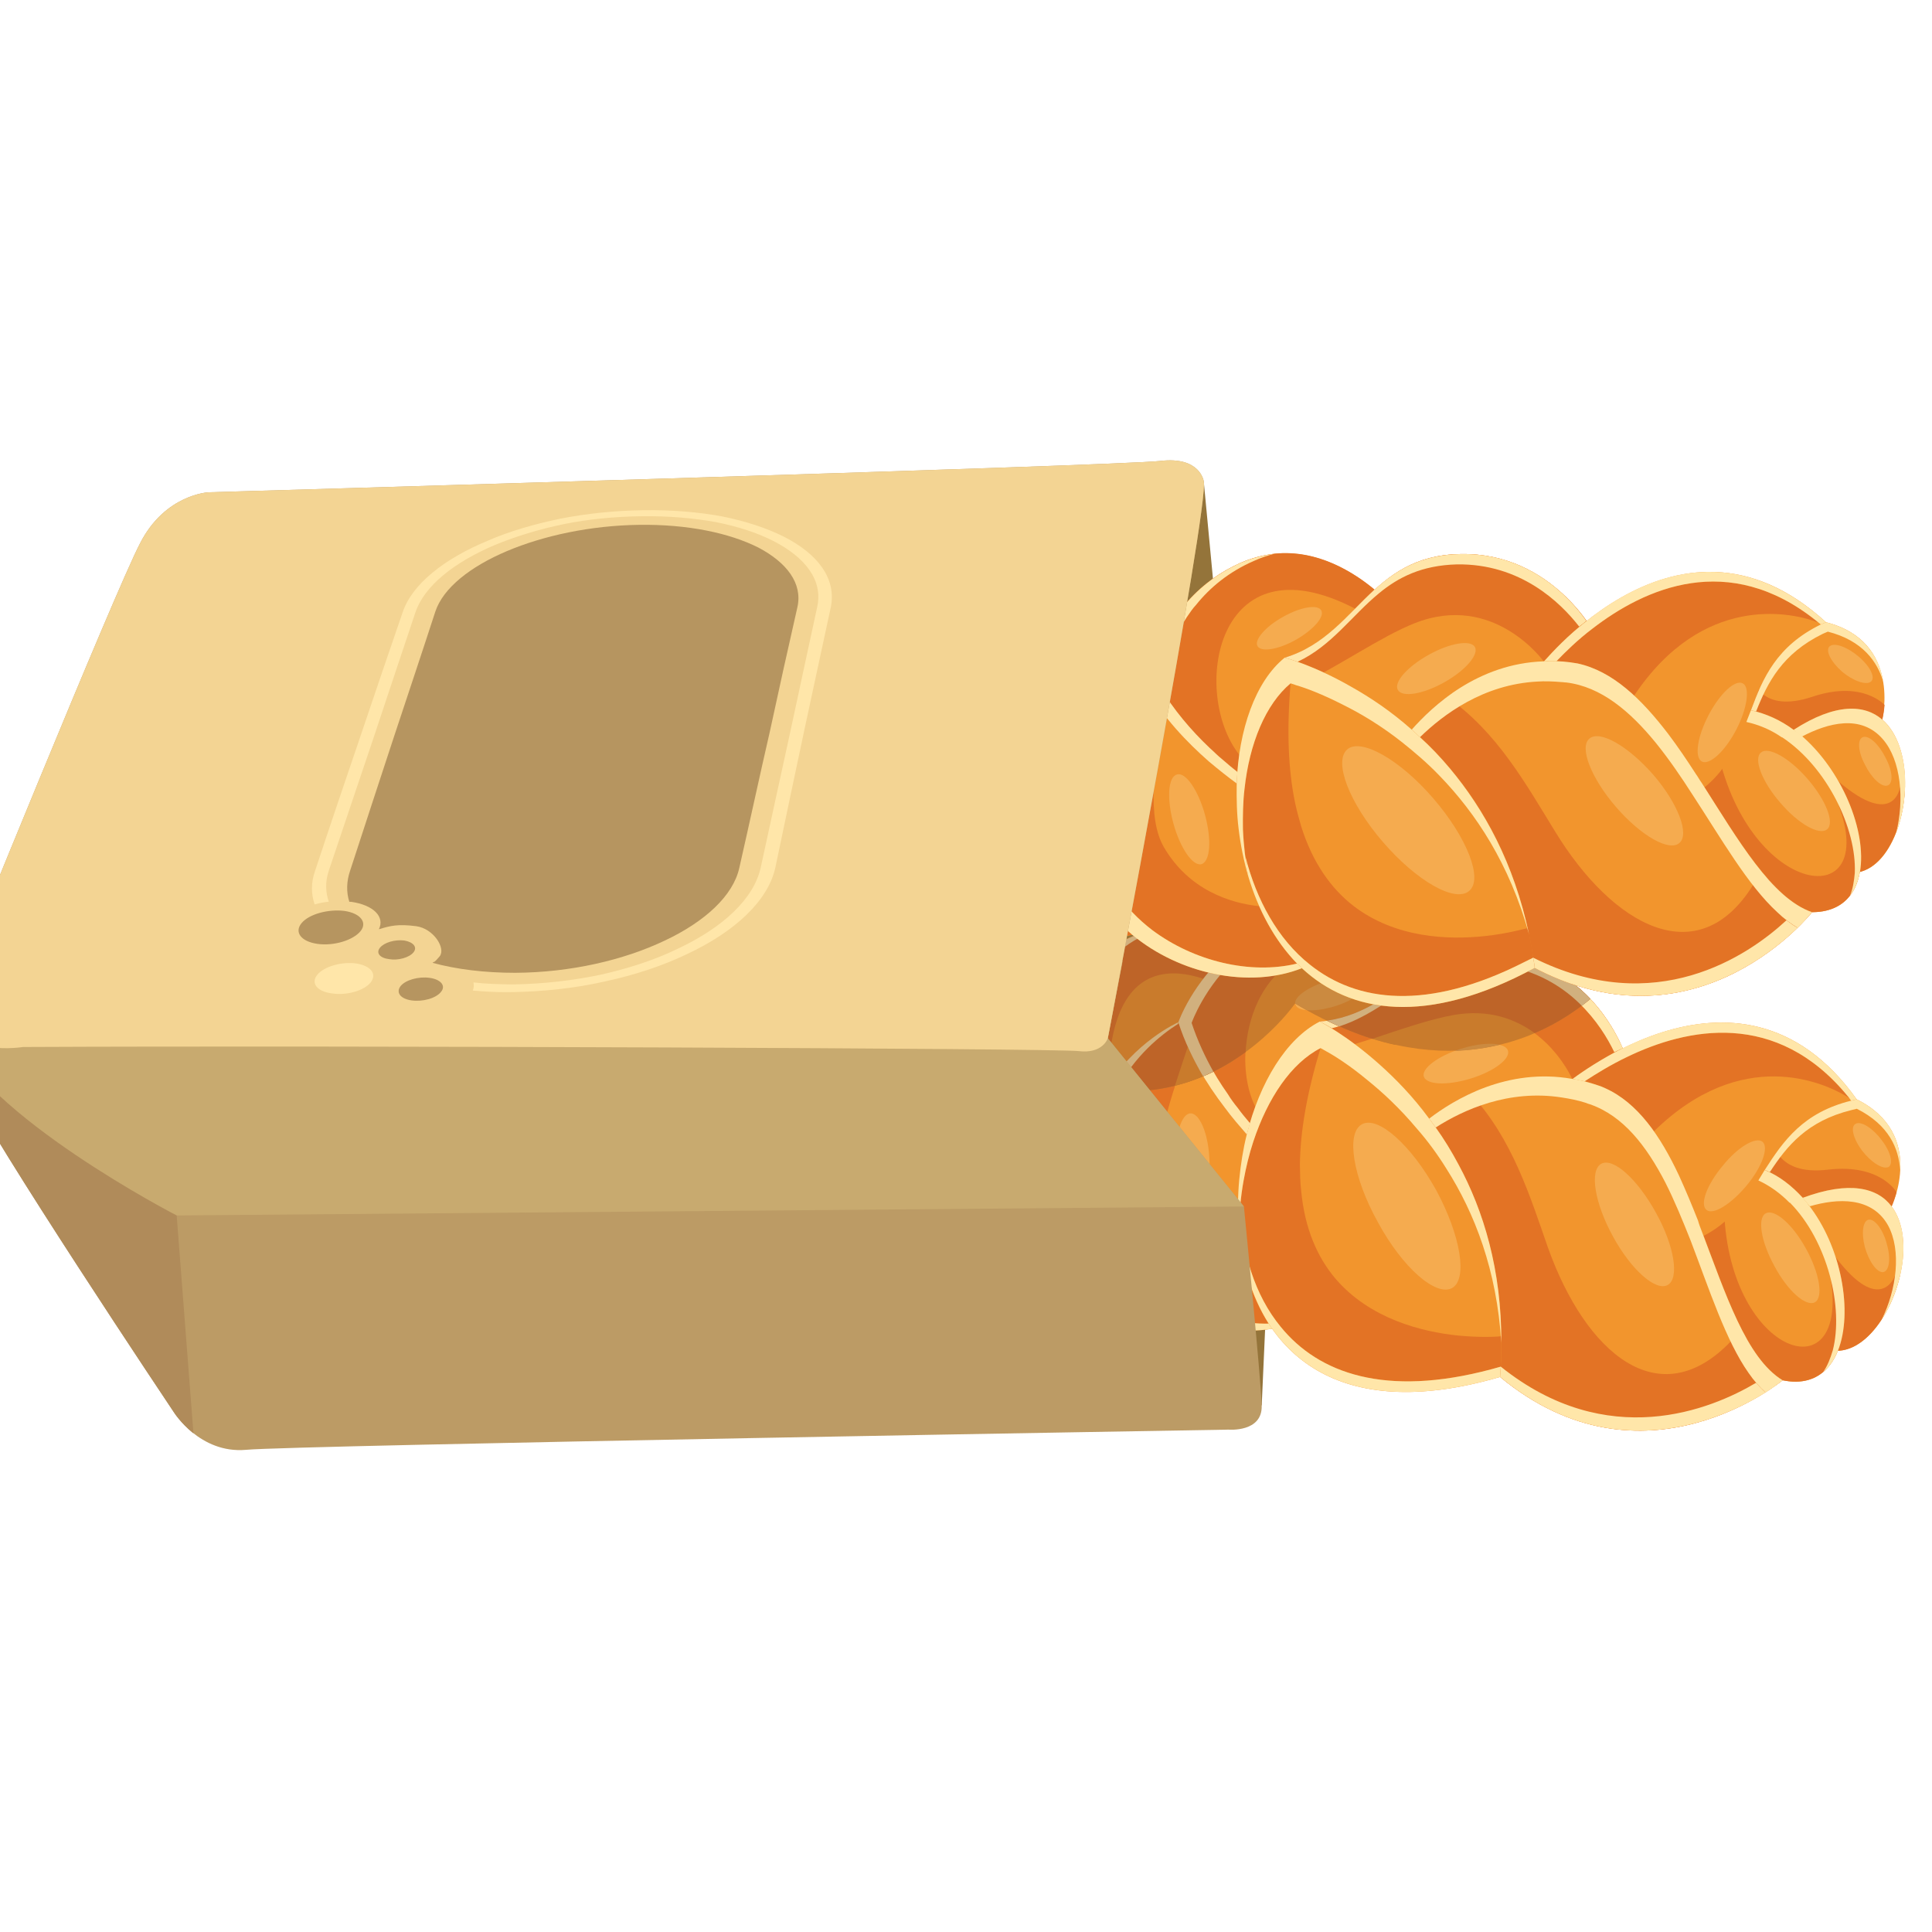 <?xml version="1.0" encoding="utf-8"?>
<svg id="master-artboard" viewBox="0 0 400 400" version="1.0" xmlns="http://www.w3.org/2000/svg" x="0px" y="0px" width="400px" height="400px" enable-background="new 0 0 1400 980"><rect id="ee-background" x="0" y="0" width="400" height="400" style="fill: white; fill-opacity: 0; pointer-events: none;"/>







<path fill-rule="evenodd" clip-rule="evenodd" fill="#94743A" d="M570.85,278.483l77.174-6.214l15.162-17.149l175.849,10.313&#10;&#9;&#9;l-37.53,37.903c0,0-93.955,32.312-102.28,32.312c-8.452,0-103.645-33.181-103.645-33.181L570.85,278.483z" transform="matrix(0.01, 0.714, -0.714, 0.01, 442.352, -310.713)"/><path fill-rule="evenodd" clip-rule="evenodd" fill="#E37325" d="M783.111,336.768c-5.844,65.368-70.219,37.903-63.258,7.332&#10;&#9;&#9;C722.838,330.678,783.111,336.768,783.111,336.768L783.111,336.768z" transform="matrix(0.01, 0.714, -0.714, 0.01, 442.352, -310.713)"/><path fill-rule="evenodd" clip-rule="evenodd" fill="#F2952D" d="M779.382,338.506c0,0-12.056,47.226-46.354,22.122&#10;&#9;&#9;C698.604,335.524,779.382,338.506,779.382,338.506L779.382,338.506z" transform="matrix(0.01, 0.714, -0.714, 0.01, 442.352, -310.713)"/><path fill-rule="evenodd" clip-rule="evenodd" fill="#F2952D" d="M714.014,309.8c-22.99,34.673,34.299,85.749,64.748,21.501&#10;&#9;&#9;L714.014,309.8z" transform="matrix(0.01, 0.714, -0.714, 0.01, 442.352, -310.713)"/><path fill-rule="evenodd" clip-rule="evenodd" fill="#E37325" d="M714.014,309.8c-21.252,32.063,26.22,78.169,57.537,33.928&#10;&#9;&#9;l-7.954-0.124c-21.497,20.381-57.041-6.712-39.89-30.571L714.014,309.8z" transform="matrix(0.01, 0.714, -0.714, 0.01, 442.352, -310.713)"/><path fill-rule="evenodd" clip-rule="evenodd" fill="#F2952D" d="M796.156,299.361c5.348,61.764-56.668,59.9-70.463,14.664&#10;&#9;&#9;L796.156,299.361z" transform="matrix(0.01, 0.714, -0.714, 0.01, 442.352, -310.713)"/><path fill-rule="evenodd" clip-rule="evenodd" fill="#E37325" d="M796.28,301.349c3.854,59.776-56.916,57.415-70.587,12.677&#10;&#9;&#9;l3.605-0.745c2.984,2.11,6.584,4.723,10.935,8.077c45.857,35.666,48.097-11.31,48.097-11.31&#10;&#9;&#9;C790.316,304.581,793.301,302.22,796.28,301.349L796.28,301.349z" transform="matrix(0.01, 0.714, -0.714, 0.01, 442.352, -310.713)"/><path fill-rule="evenodd" clip-rule="evenodd" fill="#F2952D" d="M708.919,270.156c0,0-17.275,20.009-1.494,39.022&#10;&#9;&#9;c15.661,19.138,54.931,21.747,65.244-9.444C783.111,268.416,708.919,270.156,708.919,270.156L708.919,270.156z" transform="matrix(0.01, 0.714, -0.714, 0.01, 442.352, -310.713)"/><path fill-rule="evenodd" clip-rule="evenodd" fill="#E37325" d="M708.919,270.156c0,0-17.275,20.009-1.494,39.022&#10;&#9;&#9;c14.167,17.149,47.1,21.002,61.267-0.993c-4.47,0-9.941,0.124-16.774,0.372c-60.646,1.862-31.566-38.277-31.566-38.277&#10;&#9;&#9;C713.518,270.032,708.919,270.156,708.919,270.156L708.919,270.156z" transform="matrix(0.01, 0.714, -0.714, 0.01, 442.352, -310.713)"/><path fill-rule="evenodd" clip-rule="evenodd" fill="#F2952D" d="M720.351,213.488c0,0-26.968,13.795-21.996,39.768&#10;&#9;&#9;c4.846,25.973,29.206,34.797,29.206,34.797l37.158,4.722c0,0,13.546-30.57,11.059-33.679&#10;&#9;&#9;C773.166,255.989,720.351,213.488,720.351,213.488L720.351,213.488z" transform="matrix(0.01, 0.714, -0.714, 0.01, 442.352, -310.713)"/><path fill-rule="evenodd" clip-rule="evenodd" fill="#F2952D" d="M790.564,83.373l-6.709-1.368c0,0-20.88-10.438-31.193,9.693&#10;&#9;&#9;c-10.314,20.133,34.546,46.479,34.546,46.479S774.163,112.7,790.564,83.373L790.564,83.373z" transform="matrix(0.01, 0.714, -0.714, 0.01, 442.352, -310.713)"/><path fill-rule="evenodd" clip-rule="evenodd" fill="#F2952D" d="M824.867,101.764c7.826-21.623-62.388-41.756-43.25,7.707&#10;&#9;&#9;C794.542,143.023,824.867,101.764,824.867,101.764L824.867,101.764z" transform="matrix(0.01, 0.714, -0.714, 0.01, 442.352, -310.713)"/><path fill-rule="evenodd" clip-rule="evenodd" fill="#E37325" d="M824.867,101.764c3.477-9.568-8.327-18.765-20.88-21.871&#10;&#9;&#9;l0.124,1.492c0,0,11.436,4.35-5.716,17.024c-17.275,12.675,21,6.96,21,6.96s2.115-1.118,4.599-2.485&#10;&#9;&#9;C824.614,102.139,824.867,101.764,824.867,101.764L824.867,101.764z" transform="matrix(0.01, 0.714, -0.714, 0.01, 442.352, -310.713)"/><path fill-rule="evenodd" clip-rule="evenodd" fill="#F2952D" d="M830.831,127.242l2.979-12.926&#10;&#9;&#9;c7.831-35.045-86.988-17.275-57.537,33.554C786.588,169.619,830.831,127.242,830.831,127.242L830.831,127.242z" transform="matrix(0.01, 0.714, -0.714, 0.01, 442.352, -310.713)"/><path fill-rule="evenodd" clip-rule="evenodd" fill="#E37325" d="M830.831,127.242l2.979-12.926&#10;&#9;&#9;c2.488-11.185-5.467-17.024-16.401-18.02l-12.429,3.604c33.806-4.598,20.756,30.819-22.366,30.695&#10;&#9;&#9;c-7.582,0-10.69,1.492-11.56,3.603c0.373,1.865,0.869,3.605,1.49,5.594c2.735,4.102,8.203,8.077,8.203,8.077s10.811,0,23.611-0.249&#10;&#9;&#9;C817.906,139.669,830.831,127.242,830.831,127.242L830.831,127.242z" transform="matrix(0.01, 0.714, -0.714, 0.01, 442.352, -310.713)"/><path fill-rule="evenodd" clip-rule="evenodd" fill="#F2952D" d="M741.479,157.689c0,0-26.099,6.711-31.566,32.808&#10;&#9;&#9;c-5.469,26.098,16.65,34.673,18.021,56.544l17.647-3.479l27.709-26.224C773.289,217.339,758.998,170.364,741.479,157.689&#10;&#9;&#9;L741.479,157.689z" transform="matrix(0.01, 0.714, -0.714, 0.01, 442.352, -310.713)"/><path fill-rule="evenodd" clip-rule="evenodd" fill="#E37325" d="M741.479,157.689c0,0-26.099,6.711-31.566,32.808&#10;&#9;&#9;c-5.469,26.098,16.65,34.673,18.021,56.544l8.824-1.74c-2.984-13.296-8.575-26.718-10.194-37.158&#10;&#9;&#9;c-3.849-24.48,19.018-34.05,19.018-34.05l3.602-2.611c0.869-1.117,1.494-2.234,1.99-3.23&#10;&#9;&#9;C748.063,163.777,744.831,160.051,741.479,157.689L741.479,157.689z" transform="matrix(0.01, 0.714, -0.714, 0.01, 442.352, -310.713)"/><path fill-rule="evenodd" clip-rule="evenodd" fill="#F2952D" d="M749.182,178.567c0,0-45.731-52.817,3.48-86.869&#10;&#9;&#9;c5.716,29.454,32.56,24.607,40.887,49.587L749.182,178.567z" transform="matrix(0.01, 0.714, -0.714, 0.01, 442.352, -310.713)"/><path fill-rule="evenodd" clip-rule="evenodd" fill="#F2952D" d="M771.055,257.729c0,0-18.145,22.494-43.494,30.323&#10;&#9;&#9;c0,0,11.307,26.594,42.253,28.458c30.941,1.864,56.047-36.661,44.611-62.635C802.994,228.027,771.055,257.729,771.055,257.729&#10;&#9;&#9;L771.055,257.729z" transform="matrix(0.01, 0.714, -0.714, 0.01, 442.352, -310.713)"/><path fill-rule="evenodd" clip-rule="evenodd" fill="#F2952D" d="M760.12,220.075c0,0-23.239-23.862-12.553-53.44&#10;&#9;&#9;c10.687-29.575,72.95-31.191,86.243-52.318c0,0,32.938,40.764-2.11,81.896C796.657,237.349,760.12,220.075,760.12,220.075&#10;&#9;&#9;L760.12,220.075z" transform="matrix(0.01, 0.714, -0.714, 0.01, 442.352, -310.713)"/><path fill-rule="evenodd" clip-rule="evenodd" fill="#E37325" d="M760.12,220.075c0,0-6.093-6.215-10.69-16.406&#10;&#9;&#9;c13.05-11.93,30.076-16.9,44.988-21.871c30.573-10.44,49.339-31.44,27.962-52.569l-2.86-1.489c0.377-0.996,0.75-1.865,1.246-2.736&#10;&#9;&#9;c5.716-3.106,10.438-6.46,13.045-10.687c0,0,32.938,40.764-2.11,81.896C796.657,237.349,760.12,220.075,760.12,220.075&#10;&#9;&#9;L760.12,220.075z" transform="matrix(0.01, 0.714, -0.714, 0.01, 442.352, -310.713)"/><path fill-rule="evenodd" clip-rule="evenodd" fill="#E37325" d="M796.657,270.156c-2.86,7.953-9.196,18.766-22.991,23.115&#10;&#9;&#9;c-9.444,2.981-23.115-2.485-41.011-8.575c-1.743-0.621-4.847-0.497-4.599,3.48c3.477,5.591,10.936,15.16,23.86,20.381&#10;&#9;&#9;c4.102,1.738,8.7,2.858,13.919,3.354l1.986,0.249c10.566,0.623,20.508-3.479,28.582-10.314&#10;&#9;&#9;c11.436-9.568,19.014-24.606,18.895-38.773C809.703,266.554,803.366,268.912,796.657,270.156L796.657,270.156z" transform="matrix(0.01, 0.714, -0.714, 0.01, 442.352, -310.713)"/><path fill-rule="evenodd" clip-rule="evenodd" fill="#F2952D" d="M831.7,196.213c26.472,95.442-86.869,85.129-103.768,50.828&#10;&#9;&#9;C727.933,247.041,757.633,189.502,831.7,196.213L831.7,196.213z" transform="matrix(0.01, 0.714, -0.714, 0.01, 442.352, -310.713)"/><path fill-rule="evenodd" clip-rule="evenodd" fill="#E37325" d="M780.996,107.729c-4.847-13.67-2.607-21.747,2.859-25.725&#10;&#9;&#9;c0,0-1.618-0.744-4.102-1.491c0,0-8.326,4.474-6.837,19.636c0.874,8.077-1.489,11.931-3.849,13.919&#10;&#9;&#9;c-0.501,0.373-0.998,0.745-1.494,0.993c1.742,1.244,3.48,2.361,5.219,3.605C774.535,114.441,777.516,110.836,780.996,107.729&#10;&#9;&#9;L780.996,107.729z" transform="matrix(0.01, 0.714, -0.714, 0.01, 442.352, -310.713)"/><path fill-rule="evenodd" clip-rule="evenodd" fill="#E37325" d="M761.113,150.605c-24.729-25.975-13.174-49.587-9.693-55.427&#10;&#9;&#9;c0.497-0.871,0.869-1.367,0.869-1.367l-0.62,0.496c-25.479,20.382-20.384,46.354-12.181,63.878&#10;&#9;&#9;c2.239,4.847,4.723,8.948,6.838,12.303c0.372-1.366,0.744-2.609,1.241-3.854c0.248-0.745,0.496-1.365,0.869-2.11&#10;&#9;&#9;C751.048,159.055,755.521,154.457,761.113,150.605L761.113,150.605z" transform="matrix(0.01, 0.714, -0.714, 0.01, 442.352, -310.713)"/><path fill-rule="evenodd" clip-rule="evenodd" fill="#E37325" d="M819.52,208.267c-1.241,10.564-5.219,25.477-17.022,35.296&#10;&#9;&#9;c-6.217,5.095-14.54,8.697-25.727,9.569c-2.359,0.248-4.847,0.248-7.454,0.248c-9.444-0.248-20.508-2.237-33.682-6.463&#10;&#9;&#9;c4.226,8.575,14.291,15.535,26.845,19.885c3.604,1.241,7.458,2.237,11.312,2.982c2.607,0.496,5.219,0.869,7.95,1.117&#10;&#9;&#9;c12.801-0.373,25.229-3.852,34.55-11.31c13.671-10.811,20.877-30.072,13.174-60.77l-0.749-2.857&#10;&#9;&#9;c-2.358-0.124-4.722-0.249-6.957-0.249c-0.62,0-1.241,0-1.862,0C820.017,196.585,820.27,201.559,819.52,208.267L819.52,208.267z" transform="matrix(0.01, 0.714, -0.714, 0.01, 442.352, -310.713)"/><path fill-rule="evenodd" clip-rule="evenodd" fill="#E37325" d="M752.414,266.055c-20.504,9.819-63.255-7.332-33.802-42.129&#10;&#9;&#9;c-1.37-2.236-2.86-4.35-4.102-6.711c-6.093,4.599-15.038,13.422-16.654,25.976c-0.373,3.105-0.249,6.46,0.499,10.065&#10;&#9;&#9;c1.49,7.952,4.846,14.291,8.698,19.386c8.824,11.186,20.508,15.411,20.508,15.411c9.444-2.858,18.02-7.955,24.854-13.05&#10;&#9;&#9;c2.983-2.113,5.591-4.35,7.954-6.339C757.633,267.919,755.025,267.05,752.414,266.055L752.414,266.055z" transform="matrix(0.01, 0.714, -0.714, 0.01, 442.352, -310.713)"/><path fill-rule="evenodd" clip-rule="evenodd" fill="#FFE6A9" d="M780.5,340.993c-0.249,1.738,0.123-0.995-0.125,0.497&#10;&#9;&#9;c-8.824,44.614-50.083,34.3-60.272,12.923c6.837,24.731,55.675,39.52,62.632-13.918c0.129-1.242-0.12,0.747,0-0.497&#10;&#9;&#9;C782.734,339.998,781.741,341.118,780.5,340.993L780.5,340.993z" transform="matrix(0.01, 0.714, -0.714, 0.01, 442.352, -310.713)"/><path fill-rule="evenodd" clip-rule="evenodd" fill="#FFE6A9" d="M791.807,329.933c-14.043,20.506-44.612,15.659-58.903-8.948&#10;&#9;&#9;c-1.37-2.361,1.118,2.734,0,0l-3.232-0.124c-2.731-0.124-2.234-1.864-1.241,0.497C742.473,350.811,778.762,356.402,791.807,329.933&#10;&#9;&#9;L791.807,329.933z" transform="matrix(0.01, 0.714, -0.714, 0.01, 442.352, -310.713)"/><path fill-rule="evenodd" clip-rule="evenodd" fill="#FFE6A9" d="M750.924,177.199c0.372-2.237,0.869-4.598,1.614-6.835&#10;&#9;&#9;c0.248-0.497,0.372-0.993,0.496-1.366c3.481-9.57,12.305-16.157,22.991-21.501c5.343-2.609,11.059-4.847,16.902-7.083&#10;&#9;&#9;c14.292-5.219,29.203-9.817,38.648-16.28c2.234-1.489,4.102-3.105,5.716-4.847c-1.987-3.229-3.481-4.971-3.481-4.971&#10;&#9;&#9;c-6.584,10.438-25.226,16.156-43.618,22.867c-0.993,0.372-1.986,0.745-2.984,0.993c-4.594,1.74-8.943,3.48-13.169,5.343&#10;&#9;&#9;c-11.56,5.222-21.253,11.685-25.603,21.005c-0.373,0.745-0.621,1.365-0.869,2.11c-0.869,2.487-1.614,4.973-1.987,7.458&#10;&#9;&#9;c-3.604,18.766,5.468,34.299,10.936,41.633c0.869-0.623,1.738-1.244,2.607-1.865C754.027,205.657,748.313,192.486,750.924,177.199&#10;&#9;&#9;L750.924,177.199z" transform="matrix(0.01, 0.714, -0.714, 0.01, 442.352, -310.713)"/><path fill-rule="evenodd" clip-rule="evenodd" fill="#FFE6A9" d="M736.504,245.425c1.246-2.234,4.102-6.709,8.576-11.93&#10;&#9;&#9;c3.604-4.348,8.327-9.32,14.291-14.167c3.48-2.982,7.458-5.84,11.808-8.449c12.926-7.955,29.576-14.167,50.58-15.163&#10;&#9;&#9;c-21.128-0.372-38.275,4.599-51.821,11.682c-3.854,1.989-7.458,4.102-10.814,6.463c-0.869,0.621-1.738,1.242-2.607,1.865&#10;&#9;&#9;c-6.465,4.598-11.685,9.568-15.91,14.167c-8.695,9.444-12.673,17.148-12.673,17.148c4.847,9.817,17.396,17.648,32.436,21.623&#10;&#9;&#9;c4.226,1.12,8.571,1.864,13.05,2.363c4.598,0.497,9.316,0.621,14.043,0.248c-4.598-0.124-9.196-0.622-13.67-1.491&#10;&#9;&#9;c-3.854-0.745-7.707-1.741-11.312-2.982c-12.554-4.35-22.619-11.31-26.845-19.885C735.635,246.917,735.883,246.421,736.504,245.425&#10;&#9;&#9;L736.504,245.425z" transform="matrix(0.01, 0.714, -0.714, 0.01, 442.352, -310.713)"/><path fill-rule="evenodd" clip-rule="evenodd" fill="#FFE6A9" d="M757.26,314.149c-4.846,2.857-10.313,4.35-15.904,4.723&#10;&#9;&#9;c-4.852,0.372-9.822-0.249-14.545-1.49c-4.971-1.368-9.568-3.604-13.546-6.463c-2.483-1.864-4.598-3.853-6.585-6.09&#10;&#9;&#9;c-3.105-3.854-4.971-7.704-5.839-11.434c0.373,4.971,2.113,10.44,6.584,15.783c1.242,1.616,2.736,3.106,4.351,4.474&#10;&#9;&#9;c4.846,3.978,10.686,6.96,17.026,8.452c7.081,1.738,14.664,1.738,21.497-0.251c4.35-1.241,8.451-3.354,11.932-6.336&#10;&#9;&#9;C760.492,315.143,758.874,314.771,757.26,314.149L757.26,314.149z" transform="matrix(0.01, 0.714, -0.714, 0.01, 442.352, -310.713)"/><path fill-rule="evenodd" clip-rule="evenodd" fill="#FFE6A9" d="M765.339,346.958c-24.485,24.73-55.178,2.857-56.544-22.244&#10;&#9;&#9;c-2.115,28.086,34.05,55.176,60.521,21.995C768.07,346.833,766.705,346.958,765.339,346.958L765.339,346.958z" transform="matrix(0.01, 0.714, -0.714, 0.01, 442.352, -310.713)"/><path fill-rule="evenodd" clip-rule="evenodd" fill="#FFE6A9" d="M767.822,312.161c-0.621-0.125-1.365-0.125-1.986-0.249&#10;&#9;&#9;c-5.219-0.496-9.817-1.616-13.919-3.354c-12.925-5.221-20.384-14.79-23.86-20.381l-0.496-0.124c0,0,5.592,13.047,19.51,21.499&#10;&#9;&#9;c2.98,1.864,6.337,3.48,10.189,4.598c1.614,0.621,3.232,0.993,4.971,1.368c2.363,0.496,4.971,0.869,7.583,0.993&#10;&#9;&#9;c9.817,0.621,19.013-2.858,26.716-8.7c14.043-10.686,22.866-29.451,20.259-45.731c-0.497,0.373-0.993,0.745-1.489,0.994&#10;&#9;&#9;c0.119,14.167-7.459,29.205-18.895,38.773C788.33,308.683,778.389,312.784,767.822,312.161L767.822,312.161z" transform="matrix(0.01, 0.714, -0.714, 0.01, 442.352, -310.713)"/><path fill-rule="evenodd" clip-rule="evenodd" fill="#FFE6A9" d="M727.809,284.199c0,0-10.566-3.852-19.142-13.795&#10;&#9;&#9;c-0.497-0.62-0.869-1.117-1.366-1.74c-3.975-4.971-7.208-11.307-8.821-19.262c-0.375-2.113-0.499-4.226-0.623-6.212&#10;&#9;&#9;c-0.373,3.105-0.249,6.46,0.499,10.065c1.49,7.952,4.846,14.291,8.698,19.386c8.824,11.186,20.508,15.411,20.508,15.411&#10;&#9;&#9;c9.444-2.858,18.02-7.955,24.854-13.05c2.983-2.113,5.591-4.35,7.954-6.339c-1.121-0.372-2.114-0.621-3.232-0.993&#10;&#9;&#9;c-1.365,1.117-2.859,2.361-4.474,3.48c-1.242,0.993-2.611,1.987-4.102,2.858C742.597,278.109,735.511,281.838,727.809,284.199&#10;&#9;&#9;L727.809,284.199z" transform="matrix(0.01, 0.714, -0.714, 0.01, 442.352, -310.713)"/><path fill-rule="evenodd" clip-rule="evenodd" fill="#FFE6A9" d="M712.645,192.237c3.853-17.896,17.275-26.72,25.354-30.449&#10;&#9;&#9;c-0.372-0.868-0.744-1.613-1.117-2.484c-7.707,3.232-22.991,12.054-26.969,31.193c-2.363,11.434,0.497,19.511,4.599,26.718&#10;&#9;&#9;c5.343,9.445,12.677,17.523,13.422,29.826c0,0,0.621-1.241,1.987-3.479c-2.359-10.564-9.569-18.145-14.043-27.341&#10;&#9;&#9;C712.52,209.635,710.533,202.303,712.645,192.237L712.645,192.237z" transform="matrix(0.01, 0.714, -0.714, 0.01, 442.352, -310.713)"/><path fill-rule="evenodd" clip-rule="evenodd" fill="#FFE6A9" d="M739.488,158.186c-8.203-17.523-13.298-43.496,12.181-63.878&#10;&#9;&#9;c0.372-0.372,0.869-0.62,1.365-0.993c-0.124-0.496-0.248-1.119-0.372-1.616c-30.32,21.002-24.605,49.088-15.781,67.605&#10;&#9;&#9;c2.979,6.09,6.212,11.185,8.699,14.665c0.249-1.243,0.497-2.361,0.746-3.48C744.211,167.134,741.728,163.032,739.488,158.186&#10;&#9;&#9;L739.488,158.186z" transform="matrix(0.01, 0.714, -0.714, 0.01, 442.352, -310.713)"/><path fill-rule="evenodd" clip-rule="evenodd" fill="#FFE6A9" d="M775.777,120.531c1.613-3.356,3.854-6.339,6.584-8.948&#10;&#9;&#9;c0-0.124,0-0.124,0-0.124c11.312-10.813,30.697-15.162,43.002-11.806c2.359,0.745,4.475,1.614,6.213,2.857&#10;&#9;&#9;c-1.49-1.864-3.605-3.354-6.088-4.35c-11.063-4.599-30.201-1.492-42.625,8.077c-0.75,0.498-1.246,0.995-1.867,1.491&#10;&#9;&#9;c-3.48,3.106-6.461,6.712-8.203,10.938C773.791,119.287,774.783,119.908,775.777,120.531L775.777,120.531z" transform="matrix(0.01, 0.714, -0.714, 0.01, 442.352, -310.713)"/><path fill-rule="evenodd" clip-rule="evenodd" fill="#FFE6A9" d="M782.863,106.238c0.123-0.125,0.372-0.249,0.62-0.497&#10;&#9;&#9;C783.235,105.989,782.986,106.113,782.863,106.238L782.863,106.238z M789.323,83.123c7.334-3.852,18.642-2.235,27.341,2.239&#10;&#9;&#9;c-9.568-6.463-24.733-9.321-32.809-3.357c-5.467,3.978-7.706,12.055-2.859,25.725c-0.745,0.621,1.738-1.367,2.487-1.988&#10;&#9;&#9;C781.244,97.664,780.872,87.721,789.323,83.123L789.323,83.123z" transform="matrix(0.01, 0.714, -0.714, 0.01, 442.352, -310.713)"/><path fill-rule="evenodd" clip-rule="evenodd" fill="#FFE6A9" d="M829.465,198.822c7.703,30.697,0.497,49.959-13.174,60.77&#10;&#9;&#9;c-9.32,7.458-21.749,10.937-34.55,11.31c1.866,0.25,3.853,0.374,5.72,0.374c10.065-0.622,19.759-3.232,27.838-8.202&#10;&#9;&#9;c0.496-0.249,0.992-0.621,1.489-0.994c15.781-10.688,24.481-31.442,14.912-65.866c-0.993-0.124-1.986-0.124-2.984-0.248&#10;&#9;&#9;C828.965,196.96,829.213,197.829,829.465,198.822L829.465,198.822z" transform="matrix(0.01, 0.714, -0.714, 0.01, 442.352, -310.713)"/><path fill-rule="evenodd" clip-rule="evenodd" fill="#FFE6A9" d="M834.436,122.021c7.578,13.174,19.511,43.372-5.72,73.943&#10;&#9;&#9;c0.998,0.124,1.991,0.124,2.984,0.248c27.714-32.436,12.926-64.747,5.592-76.926C836.423,120.28,835.43,121.152,834.436,122.021&#10;&#9;&#9;L834.436,122.021z" transform="matrix(0.01, 0.714, -0.714, 0.01, 442.352, -310.713)"/><path fill-rule="evenodd" clip-rule="evenodd" fill="#FFE6A9" d="M773.418,117.175c-7.582-5.095-14.668-11.062-17.647-23.86&#10;&#9;&#9;l-0.373-1.616c4.847-9.32,11.804-12.054,18.021-12.303c-6.837-0.496-15.289,1.616-20.756,12.303&#10;&#9;&#9;c0.124,0.497,0.248,1.12,0.372,1.616c3.232,13.919,11.308,19.759,19.759,25.353C772.917,118.17,773.166,117.671,773.418,117.175&#10;&#9;&#9;L773.418,117.175z" transform="matrix(0.01, 0.714, -0.714, 0.01, 442.352, -310.713)"/><path fill-rule="evenodd" clip-rule="evenodd" fill="#F5AB4F" d="M784.725,150.357c-9.816,5.219-16.281,12.179-14.415,15.657&#10;&#9;&#9;c1.862,3.48,11.308,2.112,21.124-3.106c9.693-5.095,16.158-12.179,14.291-15.659C803.863,143.771,794.418,145.136,784.725,150.357&#10;&#9;&#9;L784.725,150.357z" transform="matrix(0.01, 0.714, -0.714, 0.01, 442.352, -310.713)"/><path fill-rule="evenodd" clip-rule="evenodd" fill="#F5AB4F" d="M795.784,106.985c-7.082,3.727-11.804,8.947-10.438,11.558&#10;&#9;&#9;c1.366,2.485,8.203,1.489,15.409-2.361c7.21-3.729,11.932-8.948,10.566-11.558C809.951,102.139,802.994,103.132,795.784,106.985&#10;&#9;&#9;L795.784,106.985z" transform="matrix(0.01, 0.714, -0.714, 0.01, 442.352, -310.713)"/><path fill-rule="evenodd" clip-rule="evenodd" fill="#F5AB4F" d="M777.268,124.01c-5.344-4.599-11.06-6.711-12.674-4.847&#10;&#9;&#9;c-1.618,1.865,1.366,7.208,6.834,11.682c5.343,4.599,11.059,6.836,12.677,4.847C785.719,133.827,782.614,128.608,777.268,124.01&#10;&#9;&#9;L777.268,124.01z" transform="matrix(0.01, 0.714, -0.714, 0.01, 442.352, -310.713)"/><path fill-rule="evenodd" clip-rule="evenodd" fill="#F5AB4F" d="M794.915,83.497c4.226-1.119,7.706-0.498,7.954,1.242&#10;&#9;&#9;c0.125,1.864-3.232,4.102-7.458,5.221c-4.226,0.993-7.702,0.373-7.83-1.368C787.461,86.852,790.689,84.49,794.915,83.497&#10;&#9;&#9;L794.915,83.497z" transform="matrix(0.01, 0.714, -0.714, 0.01, 442.352, -310.713)"/><path fill-rule="evenodd" clip-rule="evenodd" fill="#F5AB4F" d="M764.594,84.615c3.477-2.61,6.957-3.354,7.826-1.865&#10;&#9;&#9;c0.746,1.616-1.365,4.971-4.846,7.583c-3.605,2.609-7.082,3.354-7.831,1.738C758.874,90.581,761.113,87.101,764.594,84.615&#10;&#9;&#9;L764.594,84.615z" transform="matrix(0.01, 0.714, -0.714, 0.01, 442.352, -310.713)"/><path fill-rule="evenodd" clip-rule="evenodd" fill="#F5AB4F" d="M777.268,213.984c-13.174,7.084-21.87,16.528-19.387,21.251&#10;&#9;&#9;c2.487,4.723,15.285,2.857,28.458-4.226c13.298-6.96,21.874-16.528,19.386-21.251C803.242,205.161,790.564,207.025,777.268,213.984&#10;&#9;&#9;L777.268,213.984z" transform="matrix(0.01, 0.714, -0.714, 0.01, 442.352, -310.713)"/><path fill-rule="evenodd" clip-rule="evenodd" fill="#F5AB4F" d="M745.08,203.545c-1.987-6.833-5.592-11.682-7.951-10.935&#10;&#9;&#9;c-2.363,0.62-2.735,6.709-0.744,13.546c1.986,6.709,5.591,11.68,7.95,10.935C746.698,216.346,747.07,210.38,745.08,203.545&#10;&#9;&#9;L745.08,203.545z" transform="matrix(0.01, 0.714, -0.714, 0.01, 442.352, -310.713)"/><path fill-rule="evenodd" clip-rule="evenodd" fill="#F5AB4F" d="M723.583,242.691c-1.618-5.592-4.599-9.693-6.713-9.072&#10;&#9;&#9;c-1.987,0.499-2.235,5.594-0.621,11.186c1.742,5.717,4.723,9.816,6.713,9.196C724.949,253.38,725.197,248.409,723.583,242.691&#10;&#9;&#9;L723.583,242.691z" transform="matrix(0.01, 0.714, -0.714, 0.01, 442.352, -310.713)"/><path fill-rule="evenodd" clip-rule="evenodd" fill="#F5AB4F" d="M767.201,279.601c7.459-0.372,13.547,1.492,13.671,4.227&#10;&#9;&#9;c0.124,2.609-5.716,4.97-13.174,5.343c-7.454,0.375-13.546-1.614-13.671-4.224C753.903,282.335,759.743,279.85,767.201,279.601&#10;&#9;&#9;L767.201,279.601z" transform="matrix(0.01, 0.714, -0.714, 0.01, 442.352, -310.713)"/><path fill-rule="evenodd" clip-rule="evenodd" fill="#BE6428" d="M719.357,349.691c-0.124-1.864,0-3.728,0.496-5.592&#10;&#9;&#9;c0.869-4.226,7.334-6.463,15.781-7.58C731.161,341.987,725.445,346.337,719.357,349.691L719.357,349.691z" transform="matrix(0.01, 0.714, -0.714, 0.01, 442.352, -310.713)"/><path fill-rule="evenodd" clip-rule="evenodd" fill="#C97B2C" d="M714.014,309.8c-9.072,13.67-5.596,29.95,3.85,40.639&#10;&#9;&#9;c10.938-5.594,20.632-14.291,25.479-27.217c0.372-1.117,0.744-2.237,1.117-3.356L714.014,309.8z" transform="matrix(0.01, 0.714, -0.714, 0.01, 442.352, -310.713)"/><path fill-rule="evenodd" clip-rule="evenodd" fill="#BE6428" d="M714.014,309.8c-9.072,13.67-5.596,29.95,3.85,40.639&#10;&#9;&#9;c3.604-1.864,6.961-3.978,10.193-6.463c-8.699-7.332-12.553-19.513-4.35-30.943L714.014,309.8z" transform="matrix(0.01, 0.714, -0.714, 0.01, 442.352, -310.713)"/><path fill-rule="evenodd" clip-rule="evenodd" fill="#C97B2C" d="M737.377,334.282c-5.094-5.221-9.195-12.054-11.684-20.257&#10;&#9;&#9;l21.129-4.35c-0.621,4.226-1.742,8.823-3.48,13.546C741.728,327.323,739.736,331.05,737.377,334.282L737.377,334.282z" transform="matrix(0.01, 0.714, -0.714, 0.01, 442.352, -310.713)"/><path fill-rule="evenodd" clip-rule="evenodd" fill="#BE6428" d="M737.377,334.282c-5.094-5.221-9.195-12.054-11.684-20.257&#10;&#9;&#9;l3.605-0.745c2.984,2.11,6.584,4.723,10.935,8.077c0.997,0.747,1.991,1.492,2.859,2.236&#10;&#9;&#9;C741.604,327.571,739.612,331.05,737.377,334.282L737.377,334.282z" transform="matrix(0.01, 0.714, -0.714, 0.01, 442.352, -310.713)"/><path fill-rule="evenodd" clip-rule="evenodd" fill="#C97B2C" d="M708.919,270.156c0,0-17.275,20.009-1.494,39.022&#10;&#9;&#9;c8.079,9.817,22.495,15.284,35.917,14.043c8.078-21.749,2.735-39.146-4.475-51.077&#10;&#9;&#9;C723.459,269.784,708.919,270.156,708.919,270.156L708.919,270.156z" transform="matrix(0.01, 0.714, -0.714, 0.01, 442.352, -310.713)"/><path fill-rule="evenodd" clip-rule="evenodd" fill="#BE6428" d="M708.919,270.156c0,0-17.275,20.009-1.494,39.022&#10;&#9;&#9;c8.079,9.817,22.495,15.284,35.917,14.043c1.862-5.095,2.984-9.941,3.604-14.539c-54.061-0.497-26.596-38.402-26.596-38.402&#10;&#9;&#9;C713.518,270.032,708.919,270.156,708.919,270.156L708.919,270.156z" transform="matrix(0.01, 0.714, -0.714, 0.01, 442.352, -310.713)"/><path fill-rule="evenodd" clip-rule="evenodd" fill="#C97B2C" d="M720.351,213.488c0,0-26.968,13.795-22.122,39.768&#10;&#9;&#9;c4.973,25.973,29.332,34.797,29.332,34.797l18.641,2.361c-4.971-23.115-23.611-36.289-23.611-36.289&#10;&#9;&#9;c6.461-10.438,10.313-20.007,12.424-28.831C726.563,218.459,720.351,213.488,720.351,213.488L720.351,213.488z" transform="matrix(0.01, 0.714, -0.714, 0.01, 442.352, -310.713)"/><path fill-rule="evenodd" clip-rule="evenodd" fill="#C97B2C" d="M722.461,168.5c-5.467,5.097-10.438,12.178-12.549,21.997&#10;&#9;&#9;c-5.345,25.229,15.285,34.176,17.772,54.432C746.698,206.777,732.034,180.306,722.461,168.5L722.461,168.5z" transform="matrix(0.01, 0.714, -0.714, 0.01, 442.352, -310.713)"/><path fill-rule="evenodd" clip-rule="evenodd" fill="#BE6428" d="M722.461,168.5c-5.467,5.097-10.438,12.178-12.549,21.997&#10;&#9;&#9;c-5.345,25.229,15.285,34.176,17.772,54.432c2.235-4.475,4.102-8.824,5.468-13.048c-2.736-8.575-5.468-16.902-6.59-23.738&#10;&#9;&#9;c-1.613-10.313,1.494-17.894,5.596-23.363C729.299,177.82,725.569,172.353,722.461,168.5L722.461,168.5z" transform="matrix(0.01, 0.714, -0.714, 0.01, 442.352, -310.713)"/><path fill-rule="evenodd" clip-rule="evenodd" fill="#C97B2C" d="M743.342,281.093c-4.847,2.734-10.066,5.22-15.781,6.96&#10;&#9;&#9;c0,0,5.467,12.923,19.262,21.374C748.313,298.49,746.574,288.922,743.342,281.093L743.342,281.093z" transform="matrix(0.01, 0.714, -0.714, 0.01, 442.352, -310.713)"/><path fill-rule="evenodd" clip-rule="evenodd" fill="#BE6428" d="M745.953,289.294c-4.102-1.365-8.576-2.981-13.298-4.598&#10;&#9;&#9;c-1.743-0.621-4.847-0.497-4.599,3.48c2.98,4.847,9.072,12.799,19.138,18.145C747.691,300.106,747.194,294.515,745.953,289.294&#10;&#9;&#9;L745.953,289.294z" transform="matrix(0.01, 0.714, -0.714, 0.01, 442.352, -310.713)"/><path fill-rule="evenodd" clip-rule="evenodd" fill="#BE6428" d="M736.504,268.664c-20.007-1.241-40.883-17.646-17.892-44.738&#10;&#9;&#9;c-1.37-2.236-2.86-4.35-4.102-6.711c-6.093,4.599-15.038,13.422-16.654,25.976c-0.373,3.105-0.249,6.46,0.372,10.065&#10;&#9;&#9;c1.616,7.952,4.973,14.291,8.824,19.386c8.824,11.186,20.508,15.411,20.508,15.411c5.715-1.74,10.935-4.226,15.781-6.96&#10;&#9;&#9;C741.479,276.371,738.992,272.27,736.504,268.664L736.504,268.664z" transform="matrix(0.01, 0.714, -0.714, 0.01, 442.352, -310.713)"/><path fill-rule="evenodd" clip-rule="evenodd" fill="#D1B07E" d="M739.984,330.306c-2.607-2.734-4.971-5.843-7.081-9.321&#10;&#9;&#9;c-1.37-2.361,1.118,2.734,0,0l-3.232-0.124c-2.731-0.124-2.234-1.864-1.241,0.497c2.482,4.971,5.467,9.32,8.947,12.925&#10;&#9;&#9;C738.246,333.039,739.115,331.673,739.984,330.306L739.984,330.306z" transform="matrix(0.01, 0.714, -0.714, 0.01, 442.352, -310.713)"/><path fill-rule="evenodd" clip-rule="evenodd" fill="#D1B07E" d="M744.831,318.499c-1.117,0.124-2.234,0.373-3.476,0.373&#10;&#9;&#9;c-4.852,0.372-9.822-0.249-14.545-1.49c-4.971-1.368-9.568-3.604-13.546-6.463c-2.483-1.864-4.598-3.853-6.585-6.09&#10;&#9;&#9;c-3.105-3.854-4.971-7.704-5.839-11.434c0.373,4.971,2.113,10.44,6.584,15.783c1.242,1.616,2.736,3.106,4.351,4.474&#10;&#9;&#9;c4.846,3.978,10.686,6.96,17.026,8.452c4.723,1.117,9.693,1.614,14.54,1.117C743.838,321.605,744.459,319.989,744.831,318.499&#10;&#9;&#9;L744.831,318.499z" transform="matrix(0.01, 0.714, -0.714, 0.01, 442.352, -310.713)"/><path fill-rule="evenodd" clip-rule="evenodd" fill="#D1B07E" d="M720.475,349.07c-6.585-6.214-11.183-15.036-11.68-24.356&#10;&#9;&#9;c-0.749,9.444,2.855,18.765,9.068,25.725C718.736,350.065,719.605,349.567,720.475,349.07L720.475,349.07z" transform="matrix(0.01, 0.714, -0.714, 0.01, 442.352, -310.713)"/><path fill-rule="evenodd" clip-rule="evenodd" fill="#D1B07E" d="M747.194,306.321c-10.065-5.346-16.157-13.298-19.138-18.145&#10;&#9;&#9;l-0.496-0.124c0,0,5.467,12.923,19.262,21.374C746.946,308.434,747.07,307.314,747.194,306.321L747.194,306.321z" transform="matrix(0.01, 0.714, -0.714, 0.01, 442.352, -310.713)"/><path fill-rule="evenodd" clip-rule="evenodd" fill="#D1B07E" d="M727.809,284.199c0,0-10.566-3.852-19.142-13.795&#10;&#9;&#9;c-0.497-0.62-0.869-1.117-1.366-1.74c-3.975-4.971-7.208-11.307-8.821-19.262c-0.375-2.113-0.499-4.226-0.623-6.212&#10;&#9;&#9;c-0.373,3.105-0.249,6.46,0.372,10.065c1.616,7.952,4.973,14.291,8.824,19.386c8.824,11.186,20.508,15.411,20.508,15.411&#10;&#9;&#9;c5.715-1.74,10.935-4.226,15.781-6.96c-0.497-1.119-0.869-2.112-1.366-2.983C737.626,280.473,732.903,282.583,727.809,284.199&#10;&#9;&#9;L727.809,284.199z" transform="matrix(0.01, 0.714, -0.714, 0.01, 442.352, -310.713)"/><path fill-rule="evenodd" clip-rule="evenodd" fill="#D1B07E" d="M712.645,192.237c1.99-9.32,6.589-16.281,11.808-21.252&#10;&#9;&#9;c-0.745-0.869-1.366-1.738-1.991-2.485c-5.467,5.097-10.438,12.178-12.549,21.997c-2.363,11.434,0.497,19.511,4.599,26.718&#10;&#9;&#9;c4.971,8.824,11.804,16.528,13.174,27.714c0.621-1.118,1.117-2.361,1.738-3.479c-2.86-9.445-9.32-16.652-13.546-25.229&#10;&#9;&#9;C712.52,209.635,710.533,202.303,712.645,192.237L712.645,192.237z" transform="matrix(0.01, 0.714, -0.714, 0.01, 442.352, -310.713)"/><path fill-rule="evenodd" clip-rule="evenodd" fill="#CB8A40" d="M735.387,194.972c-0.621,2.485-0.373,6.711,0.998,11.185&#10;&#9;&#9;c0.119,0.621,0.372,1.117,0.62,1.738C736.881,203.296,736.256,198.946,735.387,194.972L735.387,194.972z" transform="matrix(0.01, 0.714, -0.714, 0.01, 442.352, -310.713)"/><path fill-rule="evenodd" clip-rule="evenodd" fill="#CB8A40" d="M723.583,242.691c-1.618-5.592-4.599-9.693-6.713-9.072&#10;&#9;&#9;c-1.987,0.499-2.235,5.594-0.621,11.186c1.614,5.467,4.35,9.444,6.341,9.32c0.745-1.118,1.365-2.237,1.986-3.354&#10;&#9;&#9;C724.824,248.657,724.452,245.8,723.583,242.691L723.583,242.691z" transform="matrix(0.01, 0.714, -0.714, 0.01, 442.352, -310.713)"/><path fill-rule="evenodd" clip-rule="evenodd" fill="#E37325" d="M694.999,332.046c7.829,65.243-60.894,51.573-60.397,20.255&#10;&#9;&#9;C634.726,338.633,694.999,332.046,694.999,332.046L694.999,332.046z" transform="matrix(0.01, 0.714, -0.714, 0.01, 442.352, -310.713)"/><path fill-rule="evenodd" clip-rule="evenodd" fill="#F2952D" d="M691.644,334.531c0,0-1.989,48.715-40.763,31.315&#10;&#9;&#9;C612.109,348.449,691.644,334.531,691.644,334.531L691.644,334.531z" transform="matrix(0.01, 0.714, -0.714, 0.01, 442.352, -310.713)"/><path fill-rule="evenodd" clip-rule="evenodd" fill="#F2952D" d="M621.678,319.989c-15.162,38.774,51.449,76.804,67.854,7.706&#10;&#9;&#9;L621.678,319.989z" transform="matrix(0.01, 0.714, -0.714, 0.01, 442.352, -310.713)"/><path fill-rule="evenodd" clip-rule="evenodd" fill="#E37325" d="M621.678,319.989c-14.043,35.916,42.005,71.086,63.379,21.253&#10;&#9;&#9;l-7.705,1.489c-16.902,24.483-57.291,5.346-45.485-21.623L621.678,319.989z" transform="matrix(0.01, 0.714, -0.714, 0.01, 442.352, -310.713)"/><path fill-rule="evenodd" clip-rule="evenodd" fill="#F2952D" d="M699.969,292.774c18.022,59.278-42.997,70.339-65.988,28.955&#10;&#9;&#9;L699.969,292.774z" transform="matrix(0.01, 0.714, -0.714, 0.01, 442.352, -310.713)"/><path fill-rule="evenodd" clip-rule="evenodd" fill="#E37325" d="M700.468,294.764c16.278,57.537-43.745,67.978-66.487,26.966&#10;&#9;&#9;l3.479-1.49c3.356,1.49,7.458,3.354,12.305,5.716c52.318,25.229,44.738-21.126,44.738-21.126&#10;&#9;&#9;C695.371,299.113,697.608,296.129,700.468,294.764L700.468,294.764z" transform="matrix(0.01, 0.714, -0.714, 0.01, 442.352, -310.713)"/><path fill-rule="evenodd" clip-rule="evenodd" fill="#F2952D" d="M608.504,282.335c0,0-12.677,23.115,6.711,38.525&#10;&#9;&#9;c19.262,15.411,58.16,9.817,61.763-22.866C680.707,265.186,608.504,282.335,608.504,282.335L608.504,282.335z" transform="matrix(0.01, 0.714, -0.714, 0.01, 442.352, -310.713)"/><path fill-rule="evenodd" clip-rule="evenodd" fill="#E37325" d="M608.504,282.335c0,0-12.677,23.115,6.711,38.525&#10;&#9;&#9;c17.273,13.795,50.454,10.688,59.65-13.794c-4.348,0.995-9.693,2.236-16.402,3.853c-58.907,14.54-38.774-30.821-38.774-30.821&#10;&#9;&#9;C612.979,281.217,608.504,282.335,608.504,282.335L608.504,282.335z" transform="matrix(0.01, 0.714, -0.714, 0.01, 442.352, -310.713)"/><path fill-rule="evenodd" clip-rule="evenodd" fill="#F2952D" d="M607.883,224.549c0,0-23.488,19.138-13.298,43.494&#10;&#9;&#9;c10.314,24.359,35.915,27.962,35.915,27.962l37.284-3.106c0,0,6.957-32.808,3.727-35.293&#10;&#9;&#9;C668.405,255.12,607.883,224.549,607.883,224.549L607.883,224.549z" transform="matrix(0.01, 0.714, -0.714, 0.01, 442.352, -310.713)"/><path fill-rule="evenodd" clip-rule="evenodd" fill="#F2952D" d="M649.516,82.626l-6.835,0.124c0,0-22.619-5.964-28.46,15.907&#10;&#9;&#9;c-5.964,21.874,43.372,38.402,43.372,38.402S639.572,114.813,649.516,82.626L649.516,82.626z" transform="matrix(0.01, 0.714, -0.714, 0.01, 442.352, -310.713)"/><path fill-rule="evenodd" clip-rule="evenodd" fill="#F2952D" d="M686.922,93.563c3.23-22.866-69.718-27.961-40.763,16.528&#10;&#9;&#9;C665.795,140.166,686.922,93.563,686.922,93.563L686.922,93.563z" transform="matrix(0.01, 0.714, -0.714, 0.01, 442.352, -310.713)"/><path fill-rule="evenodd" clip-rule="evenodd" fill="#E37325" d="M686.922,93.563c1.365-10.065-12.057-16.652-24.979-17.148&#10;&#9;&#9;l0.496,1.489c0,0,12.055,1.865-2.112,17.896c-14.167,15.907,21.997,2.361,21.997,2.361s1.862-1.492,3.978-3.354&#10;&#9;&#9;C686.673,93.936,686.922,93.563,686.922,93.563L686.922,93.563z" transform="matrix(0.01, 0.714, -0.714, 0.01, 442.352, -310.713)"/><path fill-rule="evenodd" clip-rule="evenodd" fill="#F2952D" d="M698.104,117.175l0.124-13.296&#10;&#9;&#9;c0.375-35.916-88.607,1.241-49.212,44.862C663.683,167.879,698.104,117.175,698.104,117.175L698.104,117.175z" transform="matrix(0.01, 0.714, -0.714, 0.01, 442.352, -310.713)"/><path fill-rule="evenodd" clip-rule="evenodd" fill="#E37325" d="M698.104,117.175l0.124-13.296&#10;&#9;&#9;c0.126-11.436-8.821-15.411-19.758-14.169l-11.309,6.09c32.063-11.558,26.596,25.849-15.535,34.673&#10;&#9;&#9;c-7.456,1.616-10.189,3.727-10.562,5.966c0.621,1.738,1.492,3.354,2.609,5.095c3.605,3.479,9.693,6.337,9.693,6.337&#10;&#9;&#9;s10.564-2.361,23.115-5.22C688.039,132.089,698.104,117.175,698.104,117.175L698.104,117.175z" transform="matrix(0.01, 0.714, -0.714, 0.01, 442.352, -310.713)"/><path fill-rule="evenodd" clip-rule="evenodd" fill="#F2952D" d="M616.956,165.518c0,0-24.111,12.055-23.986,38.774&#10;&#9;&#9;c0,26.594,23.488,30.322,29.33,51.449l16.528-6.96l21.747-31.566C660.574,217.215,636.714,174.342,616.956,165.518L616.956,165.518&#10;&#9;&#9;z" transform="matrix(0.01, 0.714, -0.714, 0.01, 442.352, -310.713)"/><path fill-rule="evenodd" clip-rule="evenodd" fill="#E37325" d="M616.956,165.518c0,0-24.111,12.055-23.986,38.774&#10;&#9;&#9;c0,26.594,23.488,30.322,29.33,51.449l8.327-3.481c-5.718-12.426-14.045-24.48-17.772-34.298&#10;&#9;&#9;c-8.824-23.115,11.558-37.284,11.558-37.284l2.982-3.23c0.621-1.241,0.993-2.485,1.244-3.603&#10;&#9;&#9;C624.784,170.116,620.807,167.134,616.956,165.518L616.956,165.518z" transform="matrix(0.01, 0.714, -0.714, 0.01, 442.352, -310.713)"/><path fill-rule="evenodd" clip-rule="evenodd" fill="#F2952D" d="M628.886,184.407c0,0-55.675-42.253-14.666-85.75&#10;&#9;&#9;c11.682,27.59,36.91,17.4,50.208,40.017L628.886,184.407z" transform="matrix(0.01, 0.714, -0.714, 0.01, 442.352, -310.713)"/><path fill-rule="evenodd" clip-rule="evenodd" fill="#F2952D" d="M666.789,257.233c0,0-13.174,25.849-36.289,38.771&#10;&#9;&#9;c0,0,16.528,23.612,47.226,19.014c30.692-4.599,47.224-47.596,30.568-70.587C691.768,221.565,666.789,257.233,666.789,257.233&#10;&#9;&#9;L666.789,257.233z" transform="matrix(0.01, 0.714, -0.714, 0.01, 442.352, -310.713)"/><path fill-rule="evenodd" clip-rule="evenodd" fill="#F2952D" d="M648.147,222.685c0,0-27.589-18.517-23.363-49.587&#10;&#9;&#9;c4.35-31.191,64.871-45.731,73.444-69.219c0,0,40.764,33.057,15.036,80.652C687.542,232.005,648.147,222.685,648.147,222.685&#10;&#9;&#9;L648.147,222.685z" transform="matrix(0.01, 0.714, -0.714, 0.01, 442.352, -310.713)"/><path fill-rule="evenodd" clip-rule="evenodd" fill="#E37325" d="M648.147,222.685c0,0-7.332-4.849-13.794-13.795&#10;&#9;&#9;c10.192-14.417,25.849-22.742,39.395-30.821c27.713-16.404,41.756-40.885,16.404-57.165l-3.106-0.871&#10;&#9;&#9;c0.248-0.993,0.497-1.986,0.745-2.981c4.971-4.102,8.699-8.449,10.438-13.172c0,0,40.764,33.057,15.036,80.652&#10;&#9;&#9;C687.542,232.005,648.147,222.685,648.147,222.685L648.147,222.685z" transform="matrix(0.01, 0.714, -0.714, 0.01, 442.352, -310.713)"/><path fill-rule="evenodd" clip-rule="evenodd" fill="#E37325" d="M694.253,264.066c-0.996,8.451-4.971,20.381-17.524,27.465&#10;&#9;&#9;c-8.697,4.847-23.239,2.361-41.88,0.124c-1.864-0.248-4.847,0.496-3.976,4.226c4.599,4.847,13.919,12.677,27.589,15.038&#10;&#9;&#9;c4.472,0.869,9.194,1.117,14.416,0.497l1.986-0.248c10.564-1.616,19.388-7.705,25.851-15.908&#10;&#9;&#9;c9.196-11.93,13.422-28.21,10.314-41.88C706.308,257.854,700.592,261.457,694.253,264.066L694.253,264.066z" transform="matrix(0.01, 0.714, -0.714, 0.01, 442.352, -310.713)"/><path fill-rule="evenodd" clip-rule="evenodd" fill="#F2952D" d="M713.265,184.531c45.733,87.738-67.23,101.284-90.966,71.21&#10;&#9;&#9;C622.299,255.741,639.323,193.23,713.265,184.531L713.265,184.531z" transform="matrix(0.01, 0.714, -0.714, 0.01, 442.352, -310.713)"/><path fill-rule="evenodd" clip-rule="evenodd" fill="#E37325" d="M645.29,108.477c-7.707-12.304-7.083-20.756-2.609-25.727&#10;&#9;&#9;c0,0-1.616-0.496-4.226-0.745c0,0-7.332,6.215-2.733,20.754c2.485,7.705,1.117,12.055-0.871,14.416&#10;&#9;&#9;c-0.373,0.496-0.745,0.871-1.242,1.243c1.989,0.869,3.851,1.614,5.84,2.361C640.443,116.43,642.43,112.204,645.29,108.477&#10;&#9;&#9;L645.29,108.477z" transform="matrix(0.01, 0.714, -0.714, 0.01, 442.352, -310.713)"/><path fill-rule="evenodd" clip-rule="evenodd" fill="#E37325" d="M634.726,154.581c-29.578-20.382-23.239-45.855-21.002-52.194&#10;&#9;&#9;c0.373-0.995,0.621-1.616,0.621-1.492l-0.621,0.621c-20.629,25.104-10.19,49.463,1.492,64.995c3.106,4.226,6.462,7.707,9.196,10.44&#10;&#9;&#9;c0.124-1.244,0.249-2.609,0.373-3.854c0.124-0.869,0.248-1.616,0.372-2.237C626.524,164.896,630.003,159.554,634.726,154.581&#10;&#9;&#9;L634.726,154.581z" transform="matrix(0.01, 0.714, -0.714, 0.01, 442.352, -310.713)"/><path fill-rule="evenodd" clip-rule="evenodd" fill="#E37325" d="M703.822,198.822c0.993,10.564,0.248,25.976-9.32,38.029&#10;&#9;&#9;c-4.971,6.212-12.427,11.558-23.239,14.788c-2.237,0.62-4.599,1.243-7.208,1.74c-9.196,1.74-20.505,2.112-34.3,0.745&#10;&#9;&#9;c5.966,7.332,17.273,12.181,30.447,13.794c3.729,0.497,7.707,0.621,11.682,0.621c2.734-0.124,5.345-0.248,7.955-0.621&#10;&#9;&#9;c12.427-2.981,23.984-8.947,31.564-18.269c11.059-13.422,14.043-33.801,0.124-62.135l-1.241-2.612&#10;&#9;&#9;c-2.363,0.249-4.723,0.623-6.835,1.12c-0.623,0.124-1.244,0.248-1.741,0.496C701.834,187.265,703.201,192.113,703.822,198.822&#10;&#9;&#9;L703.822,198.822z" transform="matrix(0.01, 0.714, -0.714, 0.01, 442.352, -310.713)"/><path fill-rule="evenodd" clip-rule="evenodd" fill="#E37325" d="M650.26,269.287c-18.144,13.919-63.505,5.964-41.88-34.176&#10;&#9;&#9;c-1.864-1.864-3.604-3.729-5.467-5.716c-4.973,5.84-11.932,16.277-10.813,28.831c0.373,3.105,1.118,6.463,2.485,9.816&#10;&#9;&#9;c3.23,7.456,7.705,12.926,12.675,17.027c10.937,9.196,23.239,10.935,23.239,10.935c8.699-4.847,15.907-11.558,21.625-17.896&#10;&#9;&#9;c2.361-2.734,4.598-5.468,6.463-7.953C655.728,270.032,652.87,269.659,650.26,269.287L650.26,269.287z" transform="matrix(0.01, 0.714, -0.714, 0.01, 442.352, -310.713)"/><path fill-rule="evenodd" clip-rule="evenodd" fill="#FFE6A9" d="M693.258,336.768c0.125,1.738-0.124-1.119,0,0.497&#10;&#9;&#9;c0.623,45.485-41.88,43.869-56.295,25.104c11.806,22.867,62.634,27.091,58.409-26.596c-0.124-1.241,0,0.747-0.124-0.497&#10;&#9;&#9;C695.247,335.275,694.502,336.644,693.258,336.768L693.258,336.768z" transform="matrix(0.01, 0.714, -0.714, 0.01, 442.352, -310.713)"/><path fill-rule="evenodd" clip-rule="evenodd" fill="#FFE6A9" d="M701.958,323.594c-9.321,22.991-40.389,24.483-59.402,3.481&#10;&#9;&#9;c-1.864-2.113,1.614,2.485,0,0l-3.232,0.496c-2.609,0.497-2.609-1.243-0.993,0.745C658.089,354.289,694.75,352.177,701.958,323.594&#10;&#9;&#9;L701.958,323.594z" transform="matrix(0.01, 0.714, -0.714, 0.01, 442.352, -310.713)"/><path fill-rule="evenodd" clip-rule="evenodd" fill="#FFE6A9" d="M630.251,182.667c-0.125-2.237,0-4.599,0.249-7.084&#10;&#9;&#9;c0-0.496,0.126-0.869,0.126-1.365c1.366-10.068,8.573-18.394,18.018-25.85c4.598-3.604,9.819-7.083,15.039-10.315&#10;&#9;&#9;c12.923-8.201,26.469-15.657,34.422-24.108c1.864-1.864,3.356-3.854,4.599-5.842c-2.61-2.733-4.475-4.224-4.475-4.224&#10;&#9;&#9;c-4.224,11.68-21.25,21.124-37.902,31.44c-0.869,0.62-1.863,1.119-2.734,1.74c-3.977,2.485-7.952,5.095-11.682,7.828&#10;&#9;&#9;c-10.189,7.58-18.393,15.783-20.754,25.973c-0.124,0.621-0.248,1.368-0.372,2.237c-0.373,2.609-0.497,5.097-0.373,7.58&#10;&#9;&#9;c0.373,19.14,12.551,32.436,19.262,38.526c0.745-0.869,1.492-1.616,2.237-2.361C639.323,209.883,630.874,198.201,630.251,182.667&#10;&#9;&#9;L630.251,182.667z" transform="matrix(0.01, 0.714, -0.714, 0.01, 442.352, -310.713)"/><path fill-rule="evenodd" clip-rule="evenodd" fill="#FFE6A9" d="M630.375,252.387c0.747-2.487,2.61-7.334,5.842-13.422&#10;&#9;&#9;c2.609-5.096,6.212-10.938,11.061-16.903c2.858-3.479,6.088-7.208,9.817-10.687c11.061-10.439,25.973-20.009,46.354-25.352&#10;&#9;&#9;c-20.754,4.102-36.413,12.551-48.343,22.243c-3.357,2.736-6.463,5.594-9.197,8.576c-0.745,0.745-1.492,1.492-2.237,2.361&#10;&#9;&#9;c-5.343,5.842-9.445,11.806-12.551,17.148c-6.587,11.062-8.824,19.389-8.824,19.389c6.711,8.573,20.754,13.67,36.289,14.415&#10;&#9;&#9;c4.348,0.124,8.697,0.124,13.171-0.372c4.722-0.497,9.321-1.368,13.794-2.609c-4.474,0.744-9.072,1.241-13.67,1.365&#10;&#9;&#9;c-3.975,0-7.953-0.124-11.682-0.621c-13.174-1.613-24.481-6.462-30.447-13.794C629.755,254.125,630.003,253.504,630.375,252.387&#10;&#9;&#9;L630.375,252.387z" transform="matrix(0.01, 0.714, -0.714, 0.01, 442.352, -310.713)"/><path fill-rule="evenodd" clip-rule="evenodd" fill="#FFE6A9" d="M664.924,315.391c-4.102,3.729-9.196,6.339-14.539,7.831&#10;&#9;&#9;c-4.723,1.366-9.693,1.864-14.54,1.492c-5.095-0.251-10.067-1.492-14.666-3.48c-2.734-1.244-5.343-2.734-7.58-4.599&#10;&#9;&#9;c-3.853-2.982-6.463-6.463-8.201-9.941c1.366,4.847,4.348,9.817,9.817,14.167c1.616,1.244,3.354,2.361,5.095,3.354&#10;&#9;&#9;c5.591,2.984,11.93,4.599,18.517,4.847c7.208,0.124,14.539-1.366,20.878-4.723c3.978-2.234,7.58-5.095,10.438-8.697&#10;&#9;&#9;C668.28,315.642,666.54,315.518,664.924,315.391L664.924,315.391z" transform="matrix(0.01, 0.714, -0.714, 0.01, 442.352, -310.713)"/><path fill-rule="evenodd" clip-rule="evenodd" fill="#FFE6A9" d="M679.714,345.716c-18.892,29.203-53.313,14.291-60.024-9.943&#10;&#9;&#9;c3.851,27.962,44.862,46.854,63.875,8.824C682.323,345.093,681.08,345.468,679.714,345.716L679.714,345.716z" transform="matrix(0.01, 0.714, -0.714, 0.01, 442.352, -310.713)"/><path fill-rule="evenodd" clip-rule="evenodd" fill="#FFE6A9" d="M674.865,311.168c-0.621,0-1.366,0.124-1.986,0.248&#10;&#9;&#9;c-5.221,0.62-9.943,0.372-14.416-0.497c-13.67-2.361-22.991-10.191-27.589-15.038l-0.374,0.124c0,0,8.203,11.558,23.489,16.903&#10;&#9;&#9;c3.354,1.241,6.957,2.11,10.935,2.482c1.616,0.127,3.356,0.251,5.219,0.251c2.363,0,4.973-0.251,7.583-0.623&#10;&#9;&#9;c9.692-1.49,18.02-6.709,24.356-14.043c11.436-13.42,16.158-33.553,10.313-48.964c-0.496,0.375-0.869,0.871-1.365,1.368&#10;&#9;&#9;c3.108,13.67-1.118,29.95-10.314,41.88C694.253,303.463,685.43,309.552,674.865,311.168L674.865,311.168z" transform="matrix(0.01, 0.714, -0.714, 0.01, 442.352, -310.713)"/><path fill-rule="evenodd" clip-rule="evenodd" fill="#FFE6A9" d="M630.003,292.151c0,0-11.185-1.613-21.747-9.568&#10;&#9;&#9;c-0.497-0.372-1.12-0.869-1.616-1.366c-4.847-3.977-9.444-9.568-12.551-17.026c-0.871-1.986-1.492-3.976-1.989-5.964&#10;&#9;&#9;c0.373,3.105,1.118,6.463,2.485,9.816c3.23,7.456,7.705,12.926,12.675,17.027c10.937,9.196,23.239,10.935,23.239,10.935&#10;&#9;&#9;c8.699-4.847,15.907-11.558,21.625-17.896c2.361-2.734,4.598-5.468,6.463-7.953c-1.12-0.124-2.239-0.124-3.357-0.248&#10;&#9;&#9;c-1.118,1.367-2.361,2.857-3.729,4.35c-0.993,1.241-2.235,2.361-3.354,3.603C643.053,283.082,636.962,288.177,630.003,292.151&#10;&#9;&#9;L630.003,292.151z" transform="matrix(0.01, 0.714, -0.714, 0.01, 442.352, -310.713)"/><path fill-rule="evenodd" clip-rule="evenodd" fill="#FFE6A9" d="M595.951,205.409c0-18.393,11.436-29.826,18.517-35.169&#10;&#9;&#9;c-0.496-0.745-1.117-1.492-1.614-2.113c-6.959,4.723-20.009,16.528-19.885,36.165c0,11.558,4.474,18.89,9.943,25.104&#10;&#9;&#9;c7.208,8.077,16.03,14.54,19.386,26.346c0,0,0.372-1.368,1.241-3.729c-4.474-9.941-13.047-15.783-19.51-23.86&#10;&#9;&#9;C599.432,222.434,596.075,215.601,595.951,205.409L595.951,205.409z" transform="matrix(0.01, 0.714, -0.714, 0.01, 442.352, -310.713)"/><path fill-rule="evenodd" clip-rule="evenodd" fill="#FFE6A9" d="M615.215,166.511c-11.682-15.532-22.122-39.892-1.492-64.995&#10;&#9;&#9;c0.373-0.497,0.745-0.869,1.12-1.366c-0.25-0.496-0.375-0.993-0.623-1.492c-25.226,26.845-13.919,53.19-1.366,69.346&#10;&#9;&#9;c4.102,5.47,8.449,9.693,11.558,12.551c-0.125-1.117,0-2.359,0-3.603C621.678,174.218,618.321,170.736,615.215,166.511&#10;&#9;&#9;L615.215,166.511z" transform="matrix(0.01, 0.714, -0.714, 0.01, 442.352, -310.713)"/><path fill-rule="evenodd" clip-rule="evenodd" fill="#FFE6A9" d="M642.805,122.146c0.869-3.603,2.361-7.084,4.598-10.189&#10;&#9;&#9;c0-0.125,0-0.125,0-0.125c8.822-12.925,26.842-21.25,39.644-20.505c2.361,0.248,4.598,0.62,6.587,1.492&#10;&#9;&#9;c-1.865-1.492-4.226-2.485-6.835-2.984c-11.808-2.237-29.826,4.849-40.142,16.778c-0.497,0.621-0.993,1.242-1.366,1.864&#10;&#9;&#9;c-2.86,3.728-4.846,7.953-5.842,12.303C640.567,121.276,641.685,121.648,642.805,122.146L642.805,122.146z" transform="matrix(0.01, 0.714, -0.714, 0.01, 442.352, -310.713)"/><path fill-rule="evenodd" clip-rule="evenodd" fill="#FFE6A9" d="M646.655,106.612c0.249-0.126,0.373-0.374,0.623-0.499&#10;&#9;&#9;C647.028,106.238,646.904,106.486,646.655,106.612L646.655,106.612z M648.396,82.626c6.215-5.219,17.648-5.964,27.093-3.479&#10;&#9;&#9;c-10.688-4.35-26.097-3.978-32.808,3.603c-4.474,4.971-5.097,13.423,2.609,25.727c-0.621,0.745,1.49-1.74,1.989-2.363&#10;&#9;&#9;C643.425,98.533,640.939,88.841,648.396,82.626L648.396,82.626z" transform="matrix(0.01, 0.714, -0.714, 0.01, 442.352, -310.713)"/><path fill-rule="evenodd" clip-rule="evenodd" fill="#FFE6A9" d="M711.526,187.516c13.919,28.334,10.935,48.713-0.124,62.135&#10;&#9;&#9;c-7.58,9.321-19.138,15.287-31.564,18.269c1.989-0.124,3.852-0.372,5.716-0.744c9.693-2.734,18.642-7.332,25.477-13.795&#10;&#9;&#9;c0.496-0.497,0.869-0.993,1.365-1.368c13.174-13.794,17.399-35.79,0.869-67.48c-0.993,0-1.986,0.248-2.979,0.372&#10;&#9;&#9;C710.657,185.774,711.154,186.644,711.526,187.516L711.526,187.516z" transform="matrix(0.01, 0.714, -0.714, 0.01, 442.352, -310.713)"/><path fill-rule="evenodd" clip-rule="evenodd" fill="#FFE6A9" d="M700.468,111.335c10.189,11.31,28.086,38.399,9.817,73.568&#10;&#9;&#9;c0.993-0.124,1.986-0.372,2.979-0.372c20.384-37.654-0.869-66.113-10.562-76.429C702.082,109.222,701.337,110.215,700.468,111.335&#10;&#9;&#9;L700.468,111.335z" transform="matrix(0.01, 0.714, -0.714, 0.01, 442.352, -310.713)"/><path fill-rule="evenodd" clip-rule="evenodd" fill="#FFE6A9" d="M639.82,119.287c-8.449-3.479-16.652-7.828-22.244-19.634&#10;&#9;&#9;l-0.621-1.492c2.734-10.065,8.946-14.291,14.912-15.907c-6.711,0.993-14.54,4.847-17.648,16.403&#10;&#9;&#9;c0.248,0.499,0.373,0.996,0.623,1.492c6.088,12.924,15.284,17.025,24.605,20.63C639.572,120.28,639.696,119.784,639.82,119.287&#10;&#9;&#9;L639.82,119.287z" transform="matrix(0.01, 0.714, -0.714, 0.01, 442.352, -310.713)"/><path fill-rule="evenodd" clip-rule="evenodd" fill="#F5AB4F" d="M657.716,149.362c-8.449,7.207-13.298,15.41-10.688,18.393&#10;&#9;&#9;c2.488,2.981,11.436-0.373,19.885-7.456c8.452-7.084,13.298-15.287,10.688-18.269C675.116,139.048,666.168,142.278,657.716,149.362&#10;&#9;&#9;L657.716,149.362z" transform="matrix(0.01, 0.714, -0.714, 0.01, 442.352, -310.713)"/><path fill-rule="evenodd" clip-rule="evenodd" fill="#F5AB4F" d="M659.581,104.624c-6.215,5.219-9.693,11.309-7.831,13.422&#10;&#9;&#9;c1.741,2.234,8.327-0.124,14.542-5.346c6.338-5.219,9.817-11.309,7.953-13.544C672.382,96.917,665.795,99.405,659.581,104.624&#10;&#9;&#9;L659.581,104.624z" transform="matrix(0.01, 0.714, -0.714, 0.01, 442.352, -310.713)"/><path fill-rule="evenodd" clip-rule="evenodd" fill="#F5AB4F" d="M645.041,125.129c-6.214-3.356-12.304-4.226-13.422-2.112&#10;&#9;&#9;c-1.244,2.237,2.858,6.711,9.072,10.065c6.212,3.356,12.179,4.35,13.422,2.113C655.231,132.958,651.254,128.483,645.041,125.129&#10;&#9;&#9;L645.041,125.129z" transform="matrix(0.01, 0.714, -0.714, 0.01, 442.352, -310.713)"/><path fill-rule="evenodd" clip-rule="evenodd" fill="#F5AB4F" d="M653.865,81.881c3.851-1.988,7.456-2.112,7.953-0.372&#10;&#9;&#9;c0.497,1.738-2.237,4.598-6.214,6.463c-3.854,1.988-7.456,2.112-7.953,0.372C647.152,86.604,649.888,83.746,653.865,81.881&#10;&#9;&#9;L653.865,81.881z" transform="matrix(0.01, 0.714, -0.714, 0.01, 442.352, -310.713)"/><path fill-rule="evenodd" clip-rule="evenodd" fill="#F5AB4F" d="M624.412,89.213c2.858-3.23,6.088-4.723,7.208-3.354&#10;&#9;&#9;c1.118,1.366-0.248,5.219-3.108,8.449c-2.981,3.232-6.212,4.723-7.332,3.356C620.062,96.173,621.554,92.443,624.412,89.213&#10;&#9;&#9;L624.412,89.213z" transform="matrix(0.01, 0.714, -0.714, 0.01, 442.352, -310.713)"/><path fill-rule="evenodd" clip-rule="evenodd" fill="#F5AB4F" d="M663.683,213.237c-11.434,9.571-17.896,20.757-14.542,24.731&#10;&#9;&#9;c3.481,4.102,15.535-0.372,26.969-9.941c11.557-9.692,18.02-20.754,14.539-24.855C687.294,199.07,675.24,203.545,663.683,213.237&#10;&#9;&#9;L663.683,213.237z" transform="matrix(0.01, 0.714, -0.714, 0.01, 442.352, -310.713)"/><path fill-rule="evenodd" clip-rule="evenodd" fill="#F5AB4F" d="M630.127,209.635c-3.354-6.214-7.952-10.315-10.189-9.072&#10;&#9;&#9;c-2.113,1.244-1.244,7.208,2.113,13.422c3.354,6.215,7.829,10.314,10.066,9.072C634.353,221.813,633.484,215.85,630.127,209.635&#10;&#9;&#9;L630.127,209.635z" transform="matrix(0.01, 0.714, -0.714, 0.01, 442.352, -310.713)"/><path fill-rule="evenodd" clip-rule="evenodd" fill="#F5AB4F" d="M617.204,252.511c-2.86-5.222-6.587-8.575-8.452-7.582&#10;&#9;&#9;c-1.865,0.995-1.118,5.966,1.741,11.185c2.733,5.095,6.587,8.451,8.325,7.456C620.683,262.576,619.938,257.605,617.204,252.511&#10;&#9;&#9;L617.204,252.511z" transform="matrix(0.01, 0.714, -0.714, 0.01, 442.352, -310.713)"/><path fill-rule="evenodd" clip-rule="evenodd" fill="#F5AB4F" d="M667.533,279.477c7.208-1.864,13.547-1.367,14.294,1.244&#10;&#9;&#9;c0.62,2.485-4.723,6.088-11.933,7.952c-7.208,1.865-13.546,1.368-14.167-1.243C654.982,284.946,660.326,281.342,667.533,279.477&#10;&#9;&#9;L667.533,279.477z" transform="matrix(0.01, 0.714, -0.714, 0.01, 442.352, -310.713)"/><path fill-rule="evenodd" clip-rule="evenodd" fill="#BC9B65" d="M570.85,278.483c0,0-7.334,0.869-6.09,12.551&#10;&#9;&#9;c1.244,11.806,5.219,276.011,5.219,276.011s0.375,12.554,14.417,20.011c13.919,7.578,126.138,54.931,126.138,54.931&#10;&#9;&#9;s11.928,5.964,28.955-1.618c17.027-7.578,97.059-59.528,97.059-59.528s12.181-7.33,11.188-20.752&#10;&#9;&#9;c-1.122-13.422-1.867-284.961-1.867-284.961s0.993-9.817-6.833-9.693c-7.955,0.125-57.79,4.351-57.79,4.351l-49.334,38.773&#10;&#9;&#9;C731.91,308.558,577.186,276.867,570.85,278.483L570.85,278.483z" transform="matrix(0.01, 0.714, -0.714, 0.01, 442.352, -310.713)"/><path fill-rule="evenodd" clip-rule="evenodd" fill="#B08B5A" d="M702.454,638.63l8.079,3.356c0,0,11.928,5.964,28.955-1.618&#10;&#9;&#9;c17.027-7.578,97.059-59.528,97.059-59.528s3.232-1.986,6.212-5.592l-63.253,3.978l-9.568-4.598&#10;&#9;&#9;C769.938,574.628,709.043,632.169,702.454,638.63L702.454,638.63z" transform="matrix(0.01, 0.714, -0.714, 0.01, 442.352, -310.713)"/><path fill-rule="evenodd" clip-rule="evenodd" fill="#C8AA6F" d="M702.454,638.63l8.079,3.356c0,0,5.592,2.855,14.664,2.11&#10;&#9;&#9;c24.48-8.947,54.309-64.871,54.309-64.871l1.738-309.441l-49.334,38.773c0,0-8.824-1.864-22.246-4.598L702.454,638.63z" transform="matrix(0.01, 0.714, -0.714, 0.01, 442.352, -310.713)"/><path fill-rule="evenodd" clip-rule="evenodd" fill="#F3D493" d="M570.85,278.483c0,0-7.334,0.869-6.09,12.551&#10;&#9;&#9;c1.244,11.806,5.219,276.011,5.219,276.011s0.375,12.554,14.417,20.011c13.919,7.578,126.138,54.931,126.138,54.931&#10;&#9;&#9;s3.978,1.986,10.563,2.234c11.684-2.859,8.947-21.124,8.947-21.124c0.869-94.823,4.599-298.882,5.468-305.965&#10;&#9;&#9;c0.993-7.084-3.601-8.574-3.601-8.574S577.186,276.867,570.85,278.483L570.85,278.483z" transform="matrix(0.01, 0.714, -0.714, 0.01, 442.352, -310.713)"/><path fill="#FFE6A9" d="M680.211,537.718c-13.298-4.598-26.222-9.196-38.774-13.67c-12.303-4.351-24.232-8.576-35.914-12.797&#10;&#9;&#9;c-8.079-2.86-15.287-12.182-20.382-24.982c-2.609-6.212-4.598-13.422-6.09-21.126c-1.366-7.58-2.113-15.783-2.113-23.984&#10;&#9;&#9;c0-8.327,0.747-16.031,2.113-22.867c1.492-6.959,3.604-12.925,6.09-17.771c5.219-9.941,12.427-15.16,20.63-13.42&#10;&#9;&#9;c11.682,2.733,23.86,5.467,36.163,8.325c12.677,2.857,25.725,5.842,39.147,8.824c9.568,2.236,18.393,11.93,24.73,25.973&#10;&#9;&#9;c3.232,6.959,5.84,15.162,7.583,23.859c1.862,8.7,2.731,18.145,2.731,27.59c0,3.604-0.248,7.21-0.621,10.811&#10;&#9;&#9;c-0.745-0.373-1.49-0.373-2.359-0.249c0.497-3.601,0.621-7.329,0.745-11.183c0-8.948-0.873-17.647-2.487-25.849&#10;&#9;&#9;c-1.738-8.203-4.102-15.783-7.207-22.37c-5.967-13.172-14.167-22.244-23.24-24.356c-13.298-3.108-26.345-6.091-39.022-9.072&#10;&#9;&#9;c-12.302-2.858-24.481-5.594-36.163-8.327c-7.707-1.865-14.417,3.105-19.388,12.429c-2.361,4.472-4.35,10.189-5.715,16.652&#10;&#9;&#9;c-1.244,6.46-1.989,13.67-1.989,21.499c0,7.704,0.621,15.41,1.989,22.618c1.365,7.083,3.354,13.919,5.715,19.885&#10;&#9;&#9;c4.846,11.928,11.558,20.628,19.14,23.363c11.682,4.102,23.735,8.323,35.914,12.549c12.553,4.474,25.476,8.948,38.774,13.67&#10;&#9;&#9;c3.23,1.122,6.214,0.998,8.948,0.124c0.124,1.37,0.373,2.86,0.745,4.102C686.797,538.96,683.565,538.96,680.211,537.718&#10;&#9;&#9;L680.211,537.718z" transform="matrix(0.01, 0.714, -0.714, 0.01, 442.352, -310.713)"/><path fill-rule="evenodd" clip-rule="evenodd" fill="#B69560" d="M680.211,527.528c-13.174-4.475-26.098-8.948-38.774-13.298&#10;&#9;&#9;c-12.179-4.226-24.232-8.452-35.914-12.429c-6.835-2.359-12.926-10.314-17.275-21c-4.35-10.688-7.084-24.359-7.084-38.402l0,0&#10;&#9;&#9;c0-14.167,2.734-26.221,7.084-34.548c4.474-8.201,10.564-12.675,17.399-11.059c11.806,2.857,23.86,5.715,36.287,8.573&#10;&#9;&#9;c12.677,3.108,25.725,6.09,39.022,9.32c8.079,1.864,15.535,10.191,20.878,21.998c5.467,11.93,8.823,27.341,8.699,43.372l0,0&#10;&#9;&#9;c-0.124,8.948-1.241,17.022-3.232,23.983c-0.621-0.869,0.248-0.248-1.862-2.114c-2.237-1.862-8.079,1.618-8.824,6.713&#10;&#9;&#9;c-0.745,5.219-0.249,7.458,0.745,10.811c-3.603-1.862-7.083,1.494-8.077,7.955c0,0.248,0,0.372,0,0.496&#10;&#9;&#9;C686.425,528.77,683.316,528.646,680.211,527.528L680.211,527.528z" transform="matrix(0.01, 0.714, -0.714, 0.01, 442.352, -310.713)"/><path fill-rule="evenodd" clip-rule="evenodd" fill="#FFE6A9" d="M715.752,533.368c-0.62,4.35-3.107,6.092-5.467,4.102&#10;&#9;&#9;c-2.363-1.986-3.729-7.082-3.108-11.308c0.745-4.226,3.108-6.092,5.592-4.102C715.132,524.048,716.497,529.143,715.752,533.368&#10;&#9;&#9;L715.752,533.368z" transform="matrix(0.01, 0.714, -0.714, 0.01, 442.352, -310.713)"/><path fill-rule="evenodd" clip-rule="evenodd" fill="#B69560" d="M701.337,537.345c-0.745,4.723-3.48,6.714-6.09,4.475&#10;&#9;&#9;c-2.61-2.234-3.976-7.83-3.354-12.429c0.745-4.723,3.479-6.709,5.964-4.599C700.468,527.031,702.082,532.623,701.337,537.345&#10;&#9;&#9;L701.337,537.345z" transform="matrix(0.01, 0.714, -0.714, 0.01, 442.352, -310.713)"/><path fill-rule="evenodd" clip-rule="evenodd" fill="#B69560" d="M706.06,516.594c-0.373,2.731-1.864,3.849-3.356,2.607&#10;&#9;&#9;c-1.49-1.242-2.359-4.351-1.987-7.081c0.497-2.612,1.987-3.854,3.479-2.612C705.687,510.749,706.556,513.981,706.06,516.594&#10;&#9;&#9;L706.06,516.594z" transform="matrix(0.01, 0.714, -0.714, 0.01, 442.352, -310.713)"/><path fill-rule="evenodd" clip-rule="evenodd" fill="#B69560" d="M718.115,510.253c-0.5,3.232-2.363,4.598-4.226,3.108&#10;&#9;&#9;c-1.742-1.49-2.735-5.22-2.239-8.452c0.497-3.232,2.363-4.722,4.102-3.232C717.615,503.171,718.612,507.024,718.115,510.253&#10;&#9;&#9;L718.115,510.253z" transform="matrix(0.01, 0.714, -0.714, 0.01, 442.352, -310.713)"/>
</svg>
